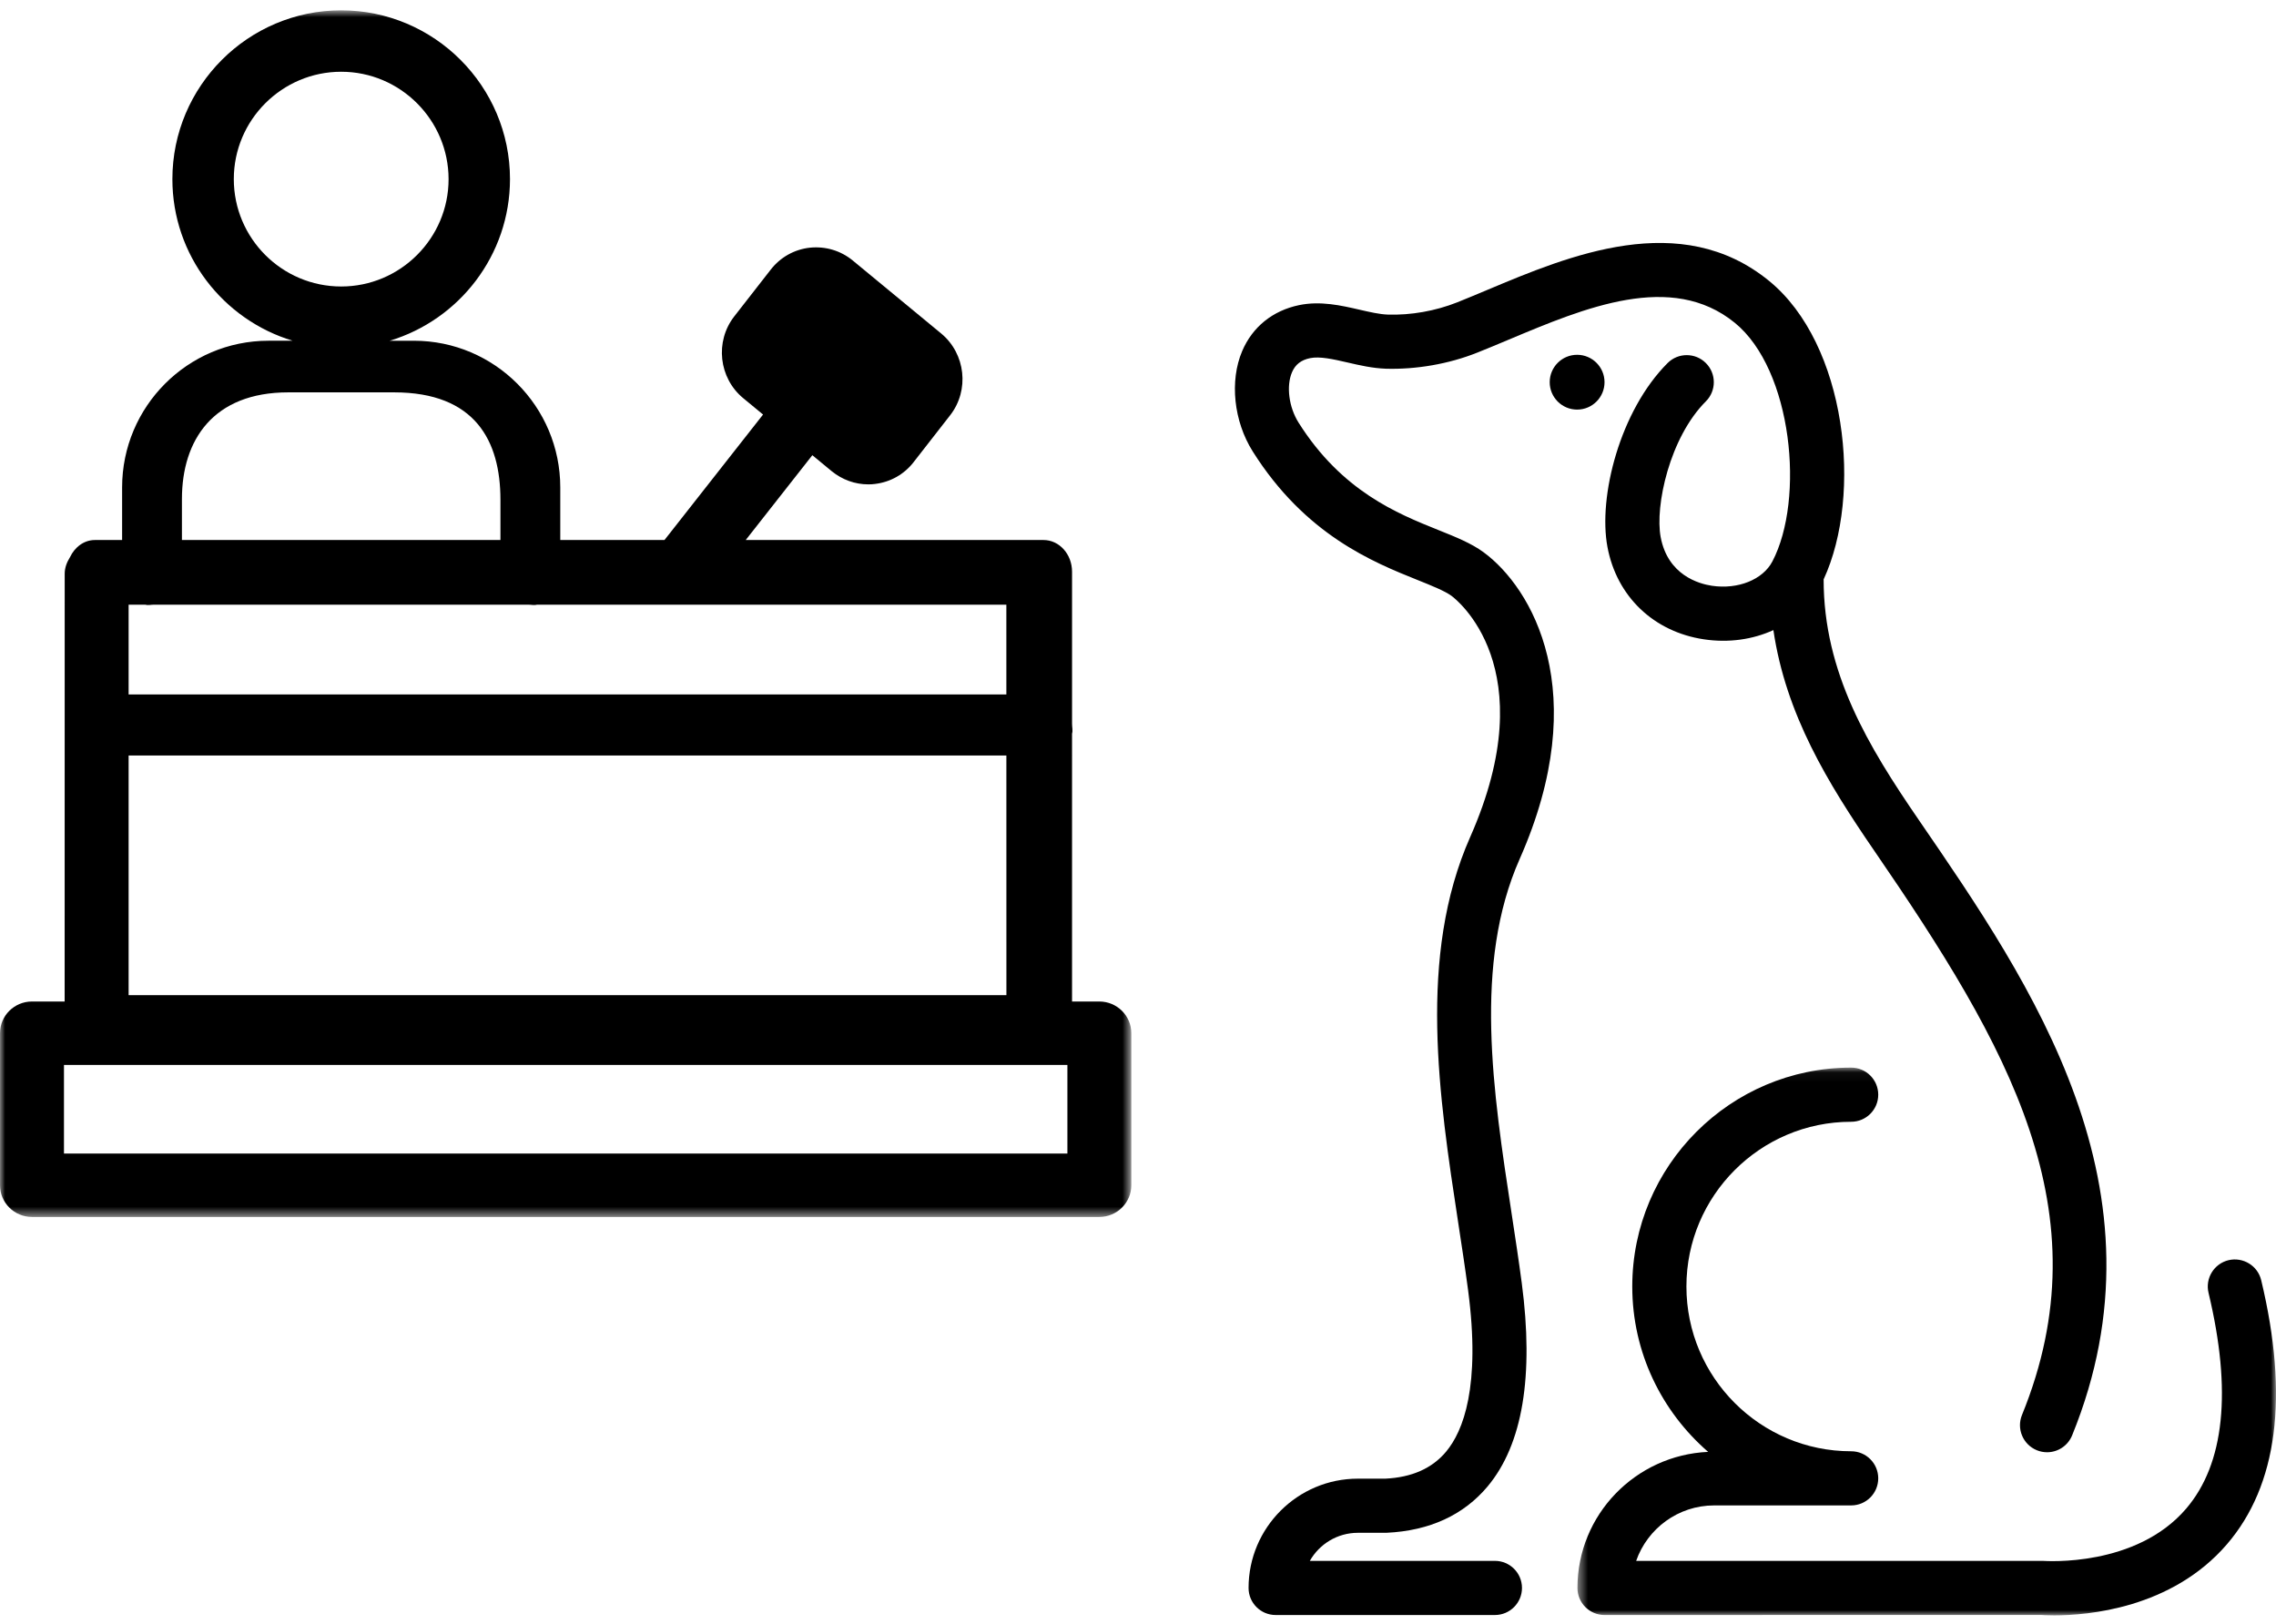 <svg xmlns="http://www.w3.org/2000/svg" xmlns:xlink="http://www.w3.org/1999/xlink" width="220" height="157" viewBox="0 0 220 157">
    <defs>
        <path id="48aoegp9oa" d="M0.478 0.047L68 0.047 68 52.999 0.478 52.999z"/>
        <path id="op6vaoagrc" d="M0 0.841L109.353 0.841 109.353 117.484 0 117.484z"/>
    </defs>
    <g fill="none" fill-rule="evenodd">
        <g>
            <g>
                <g>
                    <g>
                        <g transform="translate(-265 -7680) translate(40 3678) translate(1 4002) translate(224) translate(152 103.159)">
                            <mask id="0qia2m017b" fill="#fff">
                                <use xlink:href="#48aoegp9oa"/>
                            </mask>
                            <path fill="#000" d="M66.57 20.598c-.338-1.405-1.75-2.263-3.155-1.936-1.405.337-2.274 1.75-1.937 3.155 2.275 9.503 1.55 16.523-2.162 20.865-4.85 5.675-13.538 5.061-13.837 5.05H6.152c1.086-3.119 4.056-5.363 7.54-5.363h13.243c1.446 0 2.617-1.17 2.617-2.617 0-1.445-1.17-2.617-2.617-2.617-8.782 0-15.925-7.144-15.925-15.928 0-8.78 7.143-15.925 15.925-15.925 1.446 0 2.617-1.172 2.617-2.618 0-1.445-1.17-2.617-2.617-2.617-11.667 0-21.159 9.492-21.159 21.16 0 6.384 2.853 12.103 7.336 15.987C6.1 37.504.478 43.26.478 50.348c0 1.445 1.171 2.617 2.617 2.617l42.164-.009c.087.008.56.043 1.311.043 3.177 0 11.335-.65 16.69-6.877 4.89-5.686 6.003-14.274 3.31-25.524" mask="url(#0qia2m017b)"/>
                        </g>
                        <path fill="#000" d="M143.395 53.38c-1.178-.864-2.671-1.464-4.401-2.158-3.92-1.575-9.29-3.732-13.476-10.372-.933-1.482-1.202-3.527-.634-4.86.319-.753.877-1.187 1.75-1.368.936-.194 2.237.102 3.604.416 1.19.276 2.423.56 3.726.606 2.914.084 6.07-.45 8.856-1.566.964-.384 1.958-.802 2.98-1.23 7.396-3.11 15.77-6.627 21.887-1.643 5.572 4.542 6.789 17.05 3.632 23.071-.923 1.76-3.325 2.726-5.847 2.35-1.258-.188-4.261-1.024-4.951-4.707-.562-3.006.859-9.61 4.37-13.12 1.023-1.023 1.023-2.68 0-3.702-1.022-1.022-2.678-1.022-3.7 0-4.608 4.608-6.727 12.917-5.812 17.786.894 4.775 4.465 8.192 9.318 8.92 2.405.361 4.74.016 6.72-.892 1.205 8.157 5.25 14.773 9.734 21.305 12.99 18.923 22.294 34.956 14.297 54.567-.547 1.338.097 2.866 1.433 3.411.325.133.66.196.99.196 1.032 0 2.008-.616 2.422-1.63 9.697-23.783-3.9-43.59-14.828-59.506-4.86-7.085-9.196-14.209-9.191-23.248 3.797-8.197 2.226-22.738-5.28-28.857-8.548-6.97-19.341-2.44-27.221.873-.994.417-1.962.824-2.895 1.197-2.127.85-4.52 1.263-6.725 1.193-.804-.027-1.745-.245-2.74-.473-1.77-.409-3.78-.87-5.842-.442-2.555.53-4.51 2.11-5.502 4.445-1.227 2.884-.818 6.782 1.022 9.7 5.089 8.073 11.626 10.7 15.953 12.436 1.4.563 2.609 1.05 3.259 1.524.373.273 9.072 6.901 1.804 23.321-5.094 11.501-3.005 25.158-1.166 37.208.343 2.24.68 4.44.964 6.578 1.235 9.333-.473 13.645-2.121 15.62-1.365 1.634-3.33 2.49-5.881 2.614h-2.65c-5.825 0-10.566 4.74-10.566 10.564 0 1.445 1.17 2.617 2.617 2.617h21.195c1.447 0 2.617-1.172 2.617-2.617s-1.17-2.617-2.617-2.617h-17.89c.917-1.617 2.656-2.713 4.644-2.713l2.775-.002c4.16-.198 7.448-1.71 9.773-4.49 3.374-4.043 4.483-10.658 3.292-19.662-.288-2.174-.63-4.409-.976-6.683-1.82-11.895-3.698-24.195.774-34.299 7.15-16.149 1.168-26.243-3.496-29.66" transform="translate(-265 -7680) translate(40 3678) translate(1 4002) translate(224)"/>
                        <path fill="#000" d="M152.445 34.298c1.463 0 2.65 1.186 2.65 2.65 0 1.462-1.187 2.648-2.65 2.648-1.463 0-2.649-1.186-2.649-2.649s1.186-2.649 2.65-2.649" transform="translate(-265 -7680) translate(40 3678) translate(1 4002) translate(224)"/>
                        <g transform="translate(-265 -7680) translate(40 3678) translate(1 4002) translate(224) translate(0 .159)">
                            <mask id="lf41lh1k0d" fill="#fff">
                                <use xlink:href="#op6vaoagrc"/>
                            </mask>
                            <path fill="#000" d="M103.176 111.357H6.183v-8.57l96.993.005v8.565zM12.432 72.875h84.845l.003 23.17H12.432v-23.17zm0-14.58h1.598c.277.082.553 0 .856 0h36.185c.301 0 .574.08.848 0h45.356l.001 8.678H12.432v-8.679zm5.154-10.216c0-5.684 3.011-10.309 10.283-10.309h10.22c7.856 0 10.284 4.7 10.284 10.385v3.89H17.586V48.08zM22.6 17.156c0-5.719 4.662-10.379 10.38-10.379 5.714 0 10.373 4.658 10.38 10.381 0 5.718-4.663 10.378-10.38 10.378-5.724 0-10.38-4.657-10.38-10.38zm83.661 79.5h-2.636V70.763c.091-.304 0-.616 0-.956V55.11c0-1.7-1.24-3.065-2.748-3.065H72.081l6.441-8.199 1.872 1.546c1.017.825 2.25 1.273 3.533 1.273.23 0 .433-.01.646-.04 1.488-.175 2.83-.93 3.741-2.113l3.527-4.526c1.887-2.417 1.498-5.95-.866-7.907l-8.542-7.05c-1.164-.958-2.633-1.4-4.153-1.244-1.5.167-2.845.921-3.776 2.115l-3.53 4.527c-1.887 2.42-1.5 5.955.868 7.907l1.916 1.581-9.529 12.13H54.156V46.96c0-7.82-6.345-14.18-14.148-14.18h-2.34c6.713-2.022 11.62-8.255 11.628-15.62 0-8.997-7.32-16.32-16.316-16.32-8.996 0-16.317 7.323-16.317 16.317 0 7.365 4.91 13.601 11.627 15.622h-2.34c-7.804 0-14.147 6.362-14.147 14.181v5.085H9.171c-1.053 0-1.947.686-2.409 1.666-.294.473-.508 1-.508 1.595l-.005 41.35H3.092C1.396 96.655 0 98.017 0 99.718v14.7c0 1.7 1.396 3.065 3.092 3.065h103.17c1.696 0 3.091-1.366 3.091-3.066V99.72c0-1.7-1.396-3.064-3.092-3.064z" mask="url(#lf41lh1k0d)"/>
                        </g>
                    </g>
                </g>
            </g>
        </g>
    </g>
</svg>

